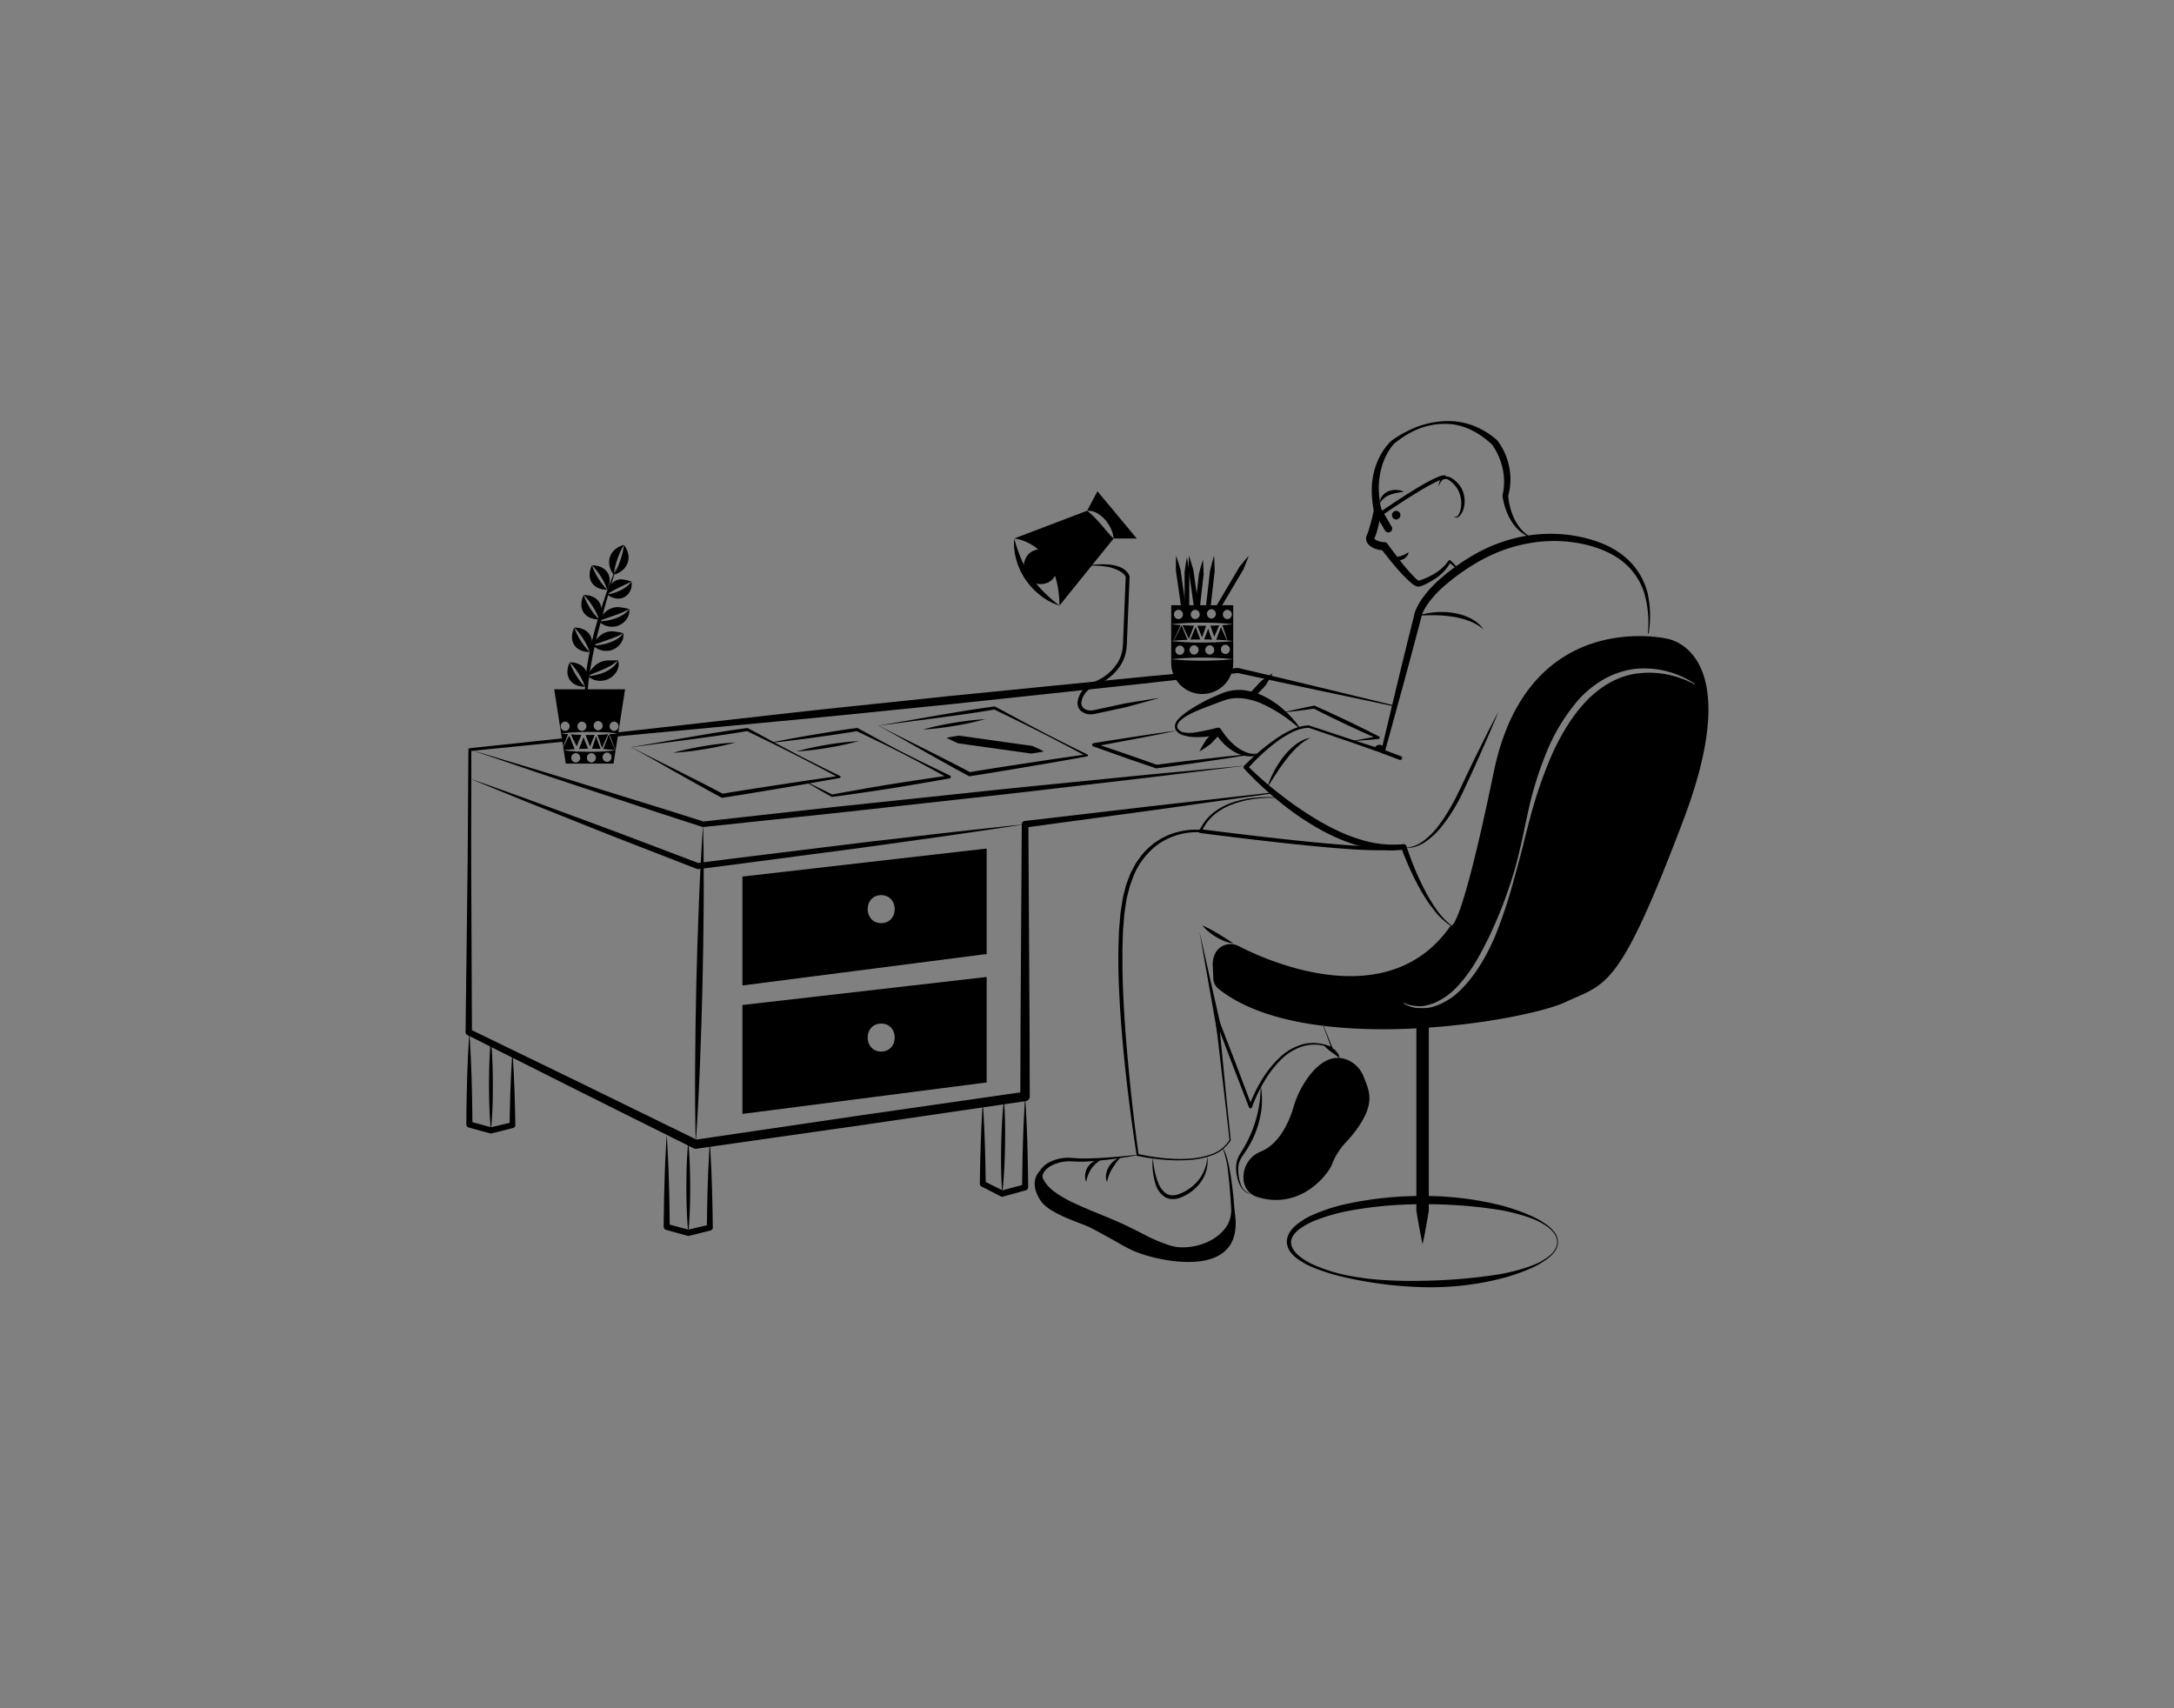 <svg xmlns="http://www.w3.org/2000/svg" data-name="Layer 1" viewBox="0 0 700 550"><rect x="0" y="0" width="700" height="550" fill="#808080" stroke="none"/><path d="M456.855 323.928c-.17 0-.34-.01-.51-.02.5-2.94 1.02-5.89 1.71-8.85.66 2.85 1.17 5.68 1.65 8.52A12.984 12.984 0 01456.855 323.928zM460.075 325.749c-.02 1.7-.02 3.4-.02 5.1 0 1.86.01 3.73 0 5.59v53.43c-.61 3.57-1.2 7.13-2 10.69-.8-3.56-1.39-7.12-2-10.69v-58.77c0-1.78 0-3.57-.02-5.35.07-.4.13-.79.2-1.19a13.314 13.314 0 003.62-.07C459.935 324.908 460.005 325.329 460.075 325.749zM392.205 235.388s.21.37.62.95l-.02.02-2.94 3.15c-1.2.85-2.4 1.7-3.69 2.46.68-1.33 1.45-2.58 2.21-3.84l2.23-2.37C391.585 235.559 392.205 235.388 392.205 235.388zM409.775 216.789c-.69 1.32-1.46 2.58-2.22 3.83l-2.95 3.15-.54.57a16.518 16.518 0 00-2.2-.57l1.28-1.37 2.95-3.15C407.295 218.408 408.495 217.569 409.775 216.789z"/><path fill="#020202" d="M442.463 241.015a2.297 2.297 0 01.695-.881 1.686 1.686 0 01.769-.321 1.628 1.628 0 01.825.101 2.23 2.23 0 01.899.66h.003l.012.019-.012.018.002 0a2.231 2.231 0 01-.696.871 1.628 1.628 0 01-.77.312 1.682 1.682 0 01-.826-.11A2.297 2.297 0 01442.463 241.015zM401.728 246.426l-21.881 2.704q-10.941 1.343-21.891 2.614c-14.601 1.678-29.191 3.454-43.802 5.035L270.333 261.64l-43.846 4.63-.005.001a.891.891 0 01-.359-.038c-6.251-2.026-12.509-4.031-18.743-6.111l-18.719-6.188q-9.365-3.075-18.7-6.245L151.29 241.35l18.881 5.682q9.44 2.842 18.851 5.775l18.832 5.833c6.283 1.927 12.542 3.929 18.808 5.91l-.364-.037 43.822-4.852 43.847-4.622c14.611-1.58 29.244-2.964 43.866-4.447q10.966-1.117 21.943-2.127z"/><path fill="#020202" d="M151.287,250.668c6.196,2.157,12.353,4.416,18.528,6.627l18.463,6.795,9.228,3.408,9.198,3.485,18.396,6.97-.47-.056c8.767-1.184,17.552-2.231,26.329-3.331l26.34-3.25,26.363-3.072c8.795-.965,17.585-1.968,26.39-2.855-8.745,1.358-17.504,2.6-26.259,3.88l-26.287,3.663-26.31,3.484c-8.772,1.145-17.537,2.343-26.32,3.404l-.011.001a.965.965,0,0,1-.459-.058l-18.337-7.125-9.168-3.562-9.139-3.639L169.492,258.136C163.423,255.648,157.335,253.209,151.287,250.668Z"/><path fill="#020202" d="M224.009,368.413q-.282-12.892-.181-25.774c.039-8.589.195-17.176.374-25.761.216-8.585.457-17.17.815-25.751q.494-12.874,1.376-25.738.285,12.891.185,25.774c-.04,8.589-.196,17.176-.377,25.761-.219,8.585-.459,17.169-.818,25.751Q224.886,355.548,224.009,368.413Z"/><path d="M492.237,172.825a12.019,12.019,0,0,1-3.34-2.228,15.336,15.336,0,0,1-2.5-3.203,20.953,20.953,0,0,1-1.667-3.712,22.176,22.176,0,0,1-.942-4.002.607.607,0,0,1,.005-.187l.021-.112a20.13,20.13,0,0,0,.473-4.256,18.979,18.979,0,0,0-.448-4.239,21.66,21.66,0,0,0-3.393-7.729l.11.115a29.219,29.219,0,0,0-5.738-4.273,21.307,21.307,0,0,0-6.78-2.344,22.871,22.871,0,0,0-14.101,2.77,28.245,28.245,0,0,0-3.106,1.931c-.495.354-.98.719-1.448,1.101-.219.181-.495.406-.641.559-.186.2-.377.434-.56.661a19.946,19.946,0,0,0-3.183,6.342,25.466,25.466,0,0,0-1.056,7.009,32.565,32.565,0,0,0,.852,7.074,1.322,1.322,0,0,1,.009.504c-.227,1.25-.471,2.474-.747,3.709a34.47,34.47,0,0,1-1.003,3.723c-.188.572-.637,1.57-.537,1.362-.042-.072.023.116.376.362a5.39,5.39,0,0,0,2.655.783l.095-.004a1.286,1.286,0,0,1,1.083.527c1.402,1.94,2.883,3.853,4.354,5.748a54.067,54.067,0,0,0,4.655,5.345c.206.187.411.364.612.517.095.067.197.139.279.189l.111.062c.033.018.026.005.038.02.04.022-.087-.021-.122.014-.031.019.099-.021.141-.028a3.894,3.894,0,0,0,.387-.103c.263-.073.536-.17.806-.261a21.804,21.804,0,0,0,3.172-1.467,14.503,14.503,0,0,0,5.22-4.542l.032-.05a.382.382,0,0,1,.528-.115l.042.031a14.608,14.608,0,0,1,1.665,1.656,6.612,6.612,0,0,1,.691.957,3.119,3.119,0,0,1,.44,1.117.124.124,0,0,1-.241.056l-.002-.007a4.561,4.561,0,0,0-1.293-1.74,13.972,13.972,0,0,0-1.746-1.381l.602-.134a14.592,14.592,0,0,1-5.133,5.459,23.438,23.438,0,0,1-3.299,1.84c-.297.125-.586.258-.902.365-.152.058-.312.112-.484.159a1.956,1.956,0,0,1-.3.076,1.699,1.699,0,0,1-.572-.008,3.401,3.401,0,0,1-1.19-.533c-.294-.197-.561-.401-.816-.607a47.401,47.401,0,0,1-5.175-5.365c-1.604-1.857-3.102-3.772-4.598-5.722l1.178.522a6.886,6.886,0,0,1-2.326-.252,6.802,6.802,0,0,1-2.088-.933,3.868,3.868,0,0,1-1.007-.969,2.669,2.669,0,0,1-.516-1.676,2.461,2.461,0,0,1,.175-.856l.14-.353.076-.17c.103-.217.202-.494.296-.758a66.84,66.84,0,0,0,1.824-7.027l.009.503a34.882,34.882,0,0,1-.701-7.674,24.859,24.859,0,0,1,1.503-7.574c.218-.607.497-1.192.754-1.782.31-.567.57-1.157.921-1.7a18.975,18.975,0,0,1,2.274-3.122c.223-.24.439-.474.691-.711a9.663,9.663,0,0,1,.798-.614c.519-.369,1.047-.715,1.583-1.047,1.072-.667,2.19-1.246,3.317-1.799a28.56,28.56,0,0,1,14.626-2.99,22.936,22.936,0,0,1,7.39,1.894,25.709,25.709,0,0,1,6.445,4.161.853.853,0,0,1,.101.105l.009.011a18.784,18.784,0,0,1,2.445,4.123,20.5,20.5,0,0,1,1.408,4.52,18.607,18.607,0,0,1,.364,4.724,21.185,21.185,0,0,1-.735,4.665l.026-.299a20.683,20.683,0,0,0,.624,3.7,21.118,21.118,0,0,0,1.254,3.583,15.508,15.508,0,0,0,2.001,3.224,13.046,13.046,0,0,0,2.862,2.56l.008.005a.124.124,0,0,1-.123.215Z"/><path d="M447.019,171.424a1.239,1.239,0,0,1-1.07-.61l-3.426-5.809a1.241,1.241,0,1,1,2.138-1.262l3.426,5.809a1.241,1.241,0,0,1-1.068,1.872Z"/><path d="M444.344,166.27a.621.621,0,0,1-.355-1.13c1.801-1.256,17.697-12.245,21.078-12.109a.621.621,0,0,1,.592.648.63.63,0,0,1-.648.592c-.015-.001-.031-.001-.047-.001-2.342,0-13.642,7.27-20.264,11.888A.62.62,0,0,1,444.344,166.27Z"/><path d="M463.252 156.629a4.034 4.034 0 01.844-2.565 1.967 1.967 0 011.37-.68l.399-.006c.128.015.247.052.372.078a2.538 2.538 0 01.699.245 6.3 6.3 0 011.215.731c.343.303.705.579 1.034.91a8.585 8.585 0 011.606 2.29 8.895 8.895 0 01.629 5.443 6.728 6.728 0 01-1.04 2.551 2.748 2.748 0 01-1.061.937 1.082 1.082 0 01-1.302-.252.979.979 0 001.135-.049 2.46 2.46 0 00.706-.95 7.214 7.214 0 00.604-2.381 9.328 9.328 0 00-.795-4.773 7.86 7.86 0 00-1.332-2.009c-.265-.307-.583-.582-.873-.878a7.831 7.831 0 00-.961-.708 1.629 1.629 0 00-1.987-.06A4.536 4.536 0 00463.252 156.629zM448.175 179.557a18.912 18.912 0 002.816-.531 6.506 6.506 0 001.225-.479c.422-.191.814-.461 1.329-.721a2.706 2.706 0 01-.738 1.489 3.202 3.202 0 01-1.461.9 3.596 3.596 0 01-1.692.08A2.843 2.843 0 01448.175 179.557zM444.344 161.956a3.382 3.382 0 01.778-2.341 4.796 4.796 0 012.066-1.491 6.452 6.452 0 012.456-.393 11.388 11.388 0 011.208.156 8.971 8.971 0 011.154.382 10.081 10.081 0 01-1.17.228c-.38.07-.752.152-1.12.201a13.537 13.537 0 00-2.082.584A6.307 6.307 0 00444.344 161.956zM449.549 167.26a1.397 1.397 0 000-2.793 1.397 1.397 0 000 2.793zM477.699 202.651a16.267 16.267 0 00-4.764-2.757 25.264 25.264 0 00-5.291-1.353 41.092 41.092 0 00-5.491-.452l-2.787.013c-.931.042-1.865.089-2.816.081.905-.264 1.827-.474 2.752-.687.934-.142 1.874-.285 2.82-.375a25.13 25.13 0 015.714.194 18.688 18.688 0 015.492 1.698A11.203 11.203 0 01477.699 202.651zM408.049 253.568a27.579 27.579 0 012.103-5.079 30.96 30.96 0 012.964-4.658 21.462 21.462 0 013.887-3.972 11.456 11.456 0 014.993-2.357 17.512 17.512 0 00-4.364 3.094 32.634 32.634 0 00-3.533 3.993C411.895 247.409 410.011 250.478 408.049 253.568zM452.006 272.652a4.366 4.366 0 001.71.087 7.614 7.614 0 001.661-.377l.792-.313c.261-.111.504-.265.755-.395a10.82 10.82 0 001.431-.921 24.757 24.757 0 004.805-4.825c.665-.931 1.34-1.854 1.975-2.805.596-.98 1.236-1.93 1.795-2.932l1.664-3.015 1.516-3.099c2.004-4.165 3.963-8.375 6.035-12.517l3.101-6.219c1.074-2.052 2.11-4.124 3.217-6.158-.855 2.16-1.782 4.284-2.671 6.426l-2.787 6.365c-1.869 4.241-3.788 8.442-5.775 12.636a56.121 56.121 0 01-7.331 11.914 25.121 25.121 0 01-5.208 4.73 11.294 11.294 0 01-1.56.836c-.273.115-.534.251-.814.346l-.847.259A5.846 5.846 0 01452.006 272.652zM450.86 244.677a.611.611 0 01-.218-.04l-5.555-2.086a.621.621 0 01.437-1.162l5.555 2.086a.621.621 0 01-.218 1.202zM405.236 243.131a8.824 8.824 0 01-4.13.273 11.512 11.512 0 01-3.952-1.507 17.03 17.03 0 01-3.298-2.621 20.015 20.015 0 01-2.618-3.337l1.262.524a27.6 27.6 0 01-7.851.848 13.302 13.302 0 01-3.978-.675 3.899 3.899 0 01-1.754-1.209 2.928 2.928 0 01-.538-.972 2.59 2.59 0 01-0-1.139 4.068 4.068 0 011.051-1.812 11.125 11.125 0 011.465-1.361 29.659 29.659 0 013.22-2.255 55.593 55.593 0 016.892-3.624c1.197-.491 2.319-1.064 3.696-1.486a14.897 14.897 0 014.134-.645 15.057 15.057 0 014.099.55 20.06 20.06 0 013.827 1.381 28.52 28.52 0 016.575 4.442 31.557 31.557 0 015.194 5.824.125.125 0 01-.183.166l-.006-.005a46.964 46.964 0 00-12.578-8.164 18.036 18.036 0 00-3.444-1.075 13.929 13.929 0 00-3.498-.48 12.841 12.841 0 00-3.464.365c-1.096.265-2.306.786-3.501 1.208-2.374.906-4.765 1.766-7.083 2.781a27.17 27.17 0 00-3.324 1.77 9.974 9.974 0 00-1.433 1.155 3.269 3.269 0 00-.904 1.435 1.453 1.453 0 00.417 1.439 2.628 2.628 0 001.432.83 10.485 10.485 0 003.634.096 72.107 72.107 0 007.316-1.533 1.174 1.174 0 011.262.524 21.393 21.393 0 002.225 3.005 18.452 18.452 0 002.734 2.595 12.27 12.27 0 003.269 1.817 10.681 10.681 0 003.794.63.126.126 0 01.128.123A.129.129 0 01405.236 243.131zM426.224 330.416l2.787 6.81a.175.175 0 01-.221.231l-.011-.004a16.932 16.932 0 00-4.357-1.062 14.091 14.091 0 00-4.431.331 17.082 17.082 0 00-7.594 4.511 34.313 34.313 0 00-5.439 7.143 48.674 48.674 0 00-3.848 8.141l-.002.006a.504.504 0 01-.944.011l-5.411-13.981-5.321-14.016.988-.239 1.904 19.382c.615 6.462 1.285 12.919 1.959 19.375a.203.203 0 01-.026.123 11.829 11.829 0 01-6.263 4.883 27.347 27.347 0 01-7.865 1.47 56.492 56.492 0 01-7.995-.186 67.937 67.937 0 01-7.916-1.186.314.314 0 01-.245-.259l-.001-.009q-2.28-14.704-3.829-29.502c-1.004-9.868-1.769-19.767-2.026-29.7-.021-2.485-.044-4.97-.008-7.456l.125-3.73.069-1.865.153-1.864.315-3.728.564-3.713a30.849 30.849 0 01.814-3.675c.159-.608.298-1.222.473-1.825l.663-1.773.672-1.768c.278-.567.584-1.122.876-1.683.302-.555.574-1.128.902-1.668l1.092-1.557a22.601 22.601 0 012.452-2.901 16.54 16.54 0 011.424-1.261 11.29 11.29 0 011.507-1.158l1.597-1.034 1.702-.846a15.718 15.718 0 011.76-.708 13.535 13.535 0 011.809-.563 22.051 22.051 0 017.52-.718l-.407.231a16.868 16.868 0 011.954-3.213 17.388 17.388 0 012.659-2.644 21.3 21.3 0 016.601-3.394 33.563 33.563 0 017.256-1.386 40.792 40.792 0 017.365.023.062.062 0 01.056.068.064.064 0 01-.069.056 40.596 40.596 0 00-7.318.19 33.138 33.138 0 00-7.115 1.574 20.854 20.854 0 00-6.356 3.394 16.69 16.69 0 00-2.503 2.567 16.104 16.104 0 00-1.81 3.083.399.399 0 01-.385.233l-.022-.001a21.694 21.694 0 00-13.708 3.921 23.898 23.898 0 00-8.346 11.6l-.636 1.709c-.168.585-.301 1.182-.453 1.772a29.724 29.724 0 00-.783 3.576l-.543 3.636-.3 3.679-.146 1.84-.063 1.848-.114 3.698c-.033 2.467.01 4.938.019 7.407.182 9.884.893 19.763 1.805 29.619q1.341 14.788 3.381 29.51l-.246-.267a67.418 67.418 0 007.817 1.298 50.246 50.246 0 007.92.268 26.952 26.952 0 007.752-1.4 11.1 11.1 0 006.046-4.716l-.026.123c-.715-6.452-1.434-12.903-2.207-19.349l-2.27-19.342a.512.512 0 01.986-.245l.002.006 5.406 13.983L403.104 356.174l-.946.018a49.577 49.577 0 013.995-8.297 34.207 34.207 0 015.702-7.229 17.776 17.776 0 017.993-4.544 13.947 13.947 0 014.626-.222 17.352 17.352 0 014.44 1.228l-.231.227-2.574-6.893a.062.062 0 01.115-.045z"/><polygon points="391.911 328.354 393.016 338.581 386.177 299.795 393.648 332.884 391.911 328.354"/><path d="M442.571,273.731c-13.799,0-54.178-5.274-56.102-5.527a.62.62,0,1,1,.161-1.23c.528.068,52.953,6.913,59.48,5.277a.62.62,0,1,1,.303,1.203A18.15,18.15,0,0,1,442.571,273.731Z"/><path d="M536.675 205.629s-44.68-10.42-55.7 42.9c-11.02 53.31-13.83 49.44-13.83 49.44-20.11 29.15-59.33 11.27-68.23 6.68a5.667 5.667 0 00-6.4.69c-2.39 2.19-2.02 5.73-2.02 5.73l.17 4.01a4.496 4.496 0 001.72 3.33c14.5 11.52 40.31 13.91 63.67 12.69 1.34-.07 2.68-.15 4-.25 20.19-1.41 37.9-5.37 43.86-8.15 13.4-6.26 17.27-3.58 38.12-58.69C562.895 208.908 536.675 205.629 536.675 205.629zm8.89 14.69l-.01-.01a30.462 30.462 0 00-19.2-3.36c-6.48 1.09-12.15 4.88-16.49 9.75a51.93 51.93 0 00-5.82 7.96 74.652 74.652 0 00-4.58 8.84 143.949 143.949 0 00-6.55 18.93c-.85 3.24-1.74 6.49-2.5 9.77-.4 1.64-.87 3.26-1.29 4.89-.42 1.63-.87 3.25-1.33 4.87a161.497 161.497 0 01-6.31 19.25c-.63 1.57-1.39 3.09-2.12 4.62-.82 1.5-1.57 3.02-2.5 4.45a43.504 43.504 0 01-6.25 8.14 22.052 22.052 0 01-8.65 5.57 13.494 13.494 0 01-2.11.5 13.314 13.314 0 01-3.62.07 10.818 10.818 0 01-4.28-1.48.098.098 0 01-.03-.14.096.096 0 01.12-.04l.01.01a10.987 10.987 0 004.29 1c.17.01.34.02.51.02a12.984 12.984 0 002.85-.35 16.33 16.33 0 001.92-.58 21.834 21.834 0 007.88-5.66 46.91 46.91 0 005.84-7.97c.88-1.41 1.63-2.9 2.43-4.35.71-1.51 1.53-2.96 2.19-4.49a137.382 137.382 0 007.2-18.75c1-3.21 1.77-6.48 2.56-9.74.76-3.28 1.39-6.57 2.13-9.87a113.31 113.31 0 015.88-19.41 60.684 60.684 0 0110.55-17.49 33.108 33.108 0 018.04-6.52 27.361 27.361 0 019.8-3.35 29.259 29.259 0 0119.54 4.74.1.1 0 01.03.14A.109.109 0 01545.565 220.319zM501.653 399.896a5.194 5.194 0 01-.934 2.867 10.211 10.211 0 01-2.07 2.194 25.084 25.084 0 01-5.135 3.118 60.572 60.572 0 01-11.376 3.876 93.015 93.015 0 01-23.862 2.48 128.776 128.776 0 01-23.786-2.849 67.058 67.058 0 01-11.491-3.418 24.999 24.999 0 01-5.324-2.922 10.134 10.134 0 01-2.228-2.219 5.689 5.689 0 01-1.104-3.126 5.793 5.793 0 01.974-3.213 10.449 10.449 0 012.163-2.377 22.622 22.622 0 015.295-3.194 57.189 57.189 0 0111.561-3.65 113.747 113.747 0 0123.94-2.39 101.463 101.463 0 0123.87 2.734 61.531 61.531 0 0111.377 3.894 25.025 25.025 0 015.136 3.126 10.178 10.178 0 012.067 2.2A5.196 5.196 0 01501.653 399.896zm-.248 0c-.035-1.98-1.441-3.625-2.976-4.784a21.183 21.183 0 00-5.181-2.781 57.261 57.261 0 00-11.431-2.926 151.557 151.557 0 00-23.541-1.687 129.824 129.824 0 00-23.471 2.03 62.003 62.003 0 00-11.246 3.17 23.651 23.651 0 00-5.022 2.712c-1.49 1.092-2.772 2.569-2.834 4.265-.052 1.702 1.178 3.317 2.639 4.51a21.06 21.06 0 004.993 2.984 53.021 53.021 0 0011.317 3.403 87.556 87.556 0 0011.778 1.394c3.947.242 7.902.265 11.847.177a176.1 176.1 0 0023.549-1.94 58.162 58.162 0 0011.431-2.945 21.137 21.137 0 005.182-2.788C499.971 403.529 501.375 401.876 501.405 399.896zM393.826 369.715a14.57 14.57 0 011.434 3.799c.345 1.311.61 2.637.836 3.969.443 2.665.804 5.343 1.054 8.03.118 1.357.25 2.658.314 4.062a11 11 0 01-.71 4.155 9.035 9.035 0 01-.989 1.894 15.48 15.48 0 01-1.337 1.622 13.886 13.886 0 01-3.289 2.566 19.318 19.318 0 01-7.864 2.319 18.54 18.54 0 01-4.093-.096 12.251 12.251 0 01-2.014-.418c-.654-.202-1.283-.43-1.919-.661-5.096-1.851-9.73-4.669-14.742-6.592-4.979-1.984-10.116-3.656-15.051-5.904a37.427 37.427 0 01-7.135-4.034 16.737 16.737 0 01-3.013-2.909 4.346 4.346 0 01-.941-2.143 3.734 3.734 0 01.028-1.217 4.664 4.664 0 01.409-1.116 7.445 7.445 0 013.246-2.92 12.758 12.758 0 014.036-1.23 15.543 15.543 0 012.097-.136c.696.029 1.416.082 2.052.133 1.311.111 2.649.11 3.983.092 5.349-.107 10.715-.625 16.064-1.196a.062.062 0 01.069.054.063.063 0 01-.05.069 128.986 128.986 0 01-16.052 2.043c-1.355.057-2.712.096-4.086.019-.705-.038-1.33-.063-1.978-.074a14.388 14.388 0 00-1.923.179 12.39 12.39 0 00-3.628 1.177 6.211 6.211 0 00-2.655 2.399 2.69 2.69 0 00.37 3.052 16.878 16.878 0 002.763 2.701 36.269 36.269 0 006.833 3.997c4.837 2.285 9.898 4.118 14.828 6.339 2.47 1.091 4.869 2.335 7.268 3.553a51.984 51.984 0 007.351 3.259 15.551 15.551 0 003.848.978 17.961 17.961 0 003.963-.084 18.762 18.762 0 007.41-2.522 13.943 13.943 0 003.009-2.434 10.16 10.16 0 002.117-3.16 9.948 9.948 0 00.702-3.743c-.037-1.286-.149-2.667-.242-3.992-.208-2.676-.405-5.354-.75-8.014a29.09 29.09 0 00-1.733-7.801l-.003-.006a.062.062 0 01.11-.057z"/><path d="M371.179 372.725a35.505 35.505 0 00.628 4.268 21.229 21.229 0 001.218 4.054 7.088 7.088 0 002.375 3.155 3.851 3.851 0 001.741.631 5.404 5.404 0 001.917-.2 12.465 12.465 0 003.683-1.796 13.539 13.539 0 003.078-2.773 13.16 13.16 0 002.93-7.798 11.78 11.78 0 01-2.158 8.384 14.327 14.327 0 01-7.215 5.183 6.614 6.614 0 01-2.367.205 4.853 4.853 0 01-2.27-.867 7.722 7.722 0 01-2.611-3.767A21.591 21.591 0 01371.179 372.725zM349.761 380.557a4.643 4.643 0 01-.332-2.497 5.442 5.442 0 01.912-2.43 5.499 5.499 0 011.923-1.738 5.791 5.791 0 011.172-.493 6.884 6.884 0 011.242-.196c-.322.288-.66.496-.97.742-.297.264-.623.466-.887.74-.135.133-.274.257-.415.377l-.37.41a6.009 6.009 0 00-.668.855A10.772 10.772 0 00349.761 380.557zM356.464 380.557a4.261 4.261 0 01-.309-2.461 6.651 6.651 0 01.835-2.375 7.66 7.66 0 011.613-1.897 9.316 9.316 0 011.001-.718 8.519 8.519 0 011.121-.515 11.53 11.53 0 01-.719.973l-.699.926a21.638 21.638 0 00-1.247 1.859A12.576 12.576 0 00356.464 380.557z"/><path d="M368.143 403.915a36.197 36.197 0 01-6.69-2.954c-3.624-2.073-9.954-5.635-11.741-6.33-5.635-2.21-12.323-4.493-14.733-8.192-4.107-6.304-.002-9.561-.002-9.561C336.277 383.815 344.4 387.706 356.017 392.174c11.617 4.468 13.057 6.578 21 9.159 4.22 1.377 13.789.558 18.294-6.032a8.654 8.654 0 00.819-1.489l.825-6.477C403.053 411.515 377.079 406.807 368.143 403.915zM404.691 385.346a6.226 6.226 0 01-4.293-5.873 8.795 8.795 0 015.662-8.746c6.29-2.649 9.269-10.341 10.39-14.149a31.508 31.508 0 014.299-9.079c3.132-4.514 8.046-9.029 14.042-5.804a9.871 9.871 0 014.439 5.344c1.501 4.028 3.909 8.005-2.607 16.866a43.653 43.653 0 01-3.419 4.047 21.709 21.709 0 00-4.357 7.019C427.942 377.503 419.081 389.923 404.691 385.346z"/><path d="M405.879 349.304a25.161 25.161 0 01-.013 9.728 30.707 30.707 0 01-3.305 9.227 43.379 43.379 0 01-2.61 4.107 8.668 8.668 0 00-.988 2.067 7.148 7.148 0 00-.252 2.282 13.179 13.179 0 00.835 4.64 4.576 4.576 0 003.35 3.062 3.911 3.911 0 01-2.228-.929 6.12 6.12 0 01-1.466-1.978 12.928 12.928 0 01-1.172-4.769 8.759 8.759 0 01.143-2.521 9.036 9.036 0 01.919-2.364c.851-1.449 1.693-2.722 2.409-4.162a38.263 38.263 0 003.327-8.884A35.769 35.769 0 00405.879 349.304zM426.191 336.436a4.988 4.988 0 011.71.424 7.139 7.139 0 011.501.86 5.993 5.993 0 011.241 1.245 3.187 3.187 0 01.674 1.666c-.489-.372-.926-.667-1.36-.983l-1.301-.937A13.8 13.8 0 01426.191 336.436zM410.165 255.249a.145.145 0 01-.13.16l-39.91 5.6-39 5.3.26 42.9.12 21.91.06 21.91a1.51 1.51 0 01-1.29 1.5h-.01l-53.01 7.76-53.04 7.57h-.01a1.406 1.406 0 01-.84-.14l-36.47-18.19-36.42-18.29h-.01a1.017 1.017 0 01-.56-.92l.56-45.48c.21-15.17.23-30.33.36-45.49a.466.466 0 01.42-.46l29.67-3.14 1.23-.13.27-.03c-.16.38-.32.76-.47 1.15l-.87.09-29.32 2.94c.01 15.03-.09 30.05 0 45.07l.2 44.85 36.09 17.52 36.19 17.7 52.57-7.75 51.73-7.44.06-20.6.13-21.91.27-43.82v-.01a1.049 1.049 0 01.92-1.04l40.03-4.69 40.06-4.53A.146.146 0 01410.165 255.249z"/><path d="M183.525 237.469c.14.36.29.72.43 1.07-.54.05-1.08.11-1.62.16.21-.39.42-.78.62-1.17zM184.285 237.388c.89-.09 1.78-.18 2.67-.28-.16.39-.32.79-.48 1.18-.56.05-1.12.11-1.68.17C184.625 238.099 184.455 237.749 184.285 237.388zM187.875 237.489l.26.63c-.18.02-.36.04-.53.06Q187.74 237.834 187.875 237.489zM191.305 236.638h.1l-.45 1.21c-.62.06-1.24.12-1.85.18l-.41-1.11C189.565 236.829 190.435 236.729 191.305 236.638zM191.945 237.138l.21.59c-.14.02-.29.03-.43.04zM195.725 236.469l-.41.96-2.52.24-.35-1.05C193.535 236.589 194.635 236.539 195.725 236.469zM196.025 236.569l.31.76q-.315.03-.63.06zM449.205 227.339a.146.146 0 01-.17.11l-25.34-5.35q-12.6-2.67-25.17-5.41l-30.77 3.45L336.865 223.449l-30.9 3.3-30.91 3.13c-10.31 1.05-20.62 2.01-30.93 2.98L213.185 235.749q-7.14.66-14.27 1.34c-.77.07-1.54.14-2.31.22l-.32-.88c.92-.07 1.84-.15 2.77-.27-.55-.07-1.11-.13-1.66-.19.58-.06 1.15-.13 1.72-.19q6.96-.78 13.91-1.57l30.88-3.47c10.29-1.17 20.58-2.33 30.88-3.39l30.91-3.25L336.615 221.029l30.92-3.06 30.93-2.91h.02a.933.933 0 01.24.02q12.615 2.94 25.2 5.99l25.17 6.09A.145.145 0 01449.205 227.339zM239.055 323.579v35.06l78.64-10.13v-33.96zm44.68 14.98c-5.8 0-5.79-9 0-9C289.535 329.559 289.525 338.559 283.735 338.559zM239.055 282.229v35.06l78.64-10.13v-33.96zm44.68 14.98c-5.8 0-5.79-9 0-9C289.535 288.209 289.525 297.209 283.735 297.209z"/><path d="M413.085 229.398l.012-.001c1.65-.422 3.314-.769 4.97-1.154 1.661-.359 3.323-.711 4.99-1.04a.438.438 0 01.262.029l.023.01c3.493 1.539 6.953 3.148 10.399 4.789 3.44 1.65 6.867 3.331 10.26 5.081l.027.014a.428.428 0 01.184.576.432.432 0 01-.342.23c-1.424.129-2.846.276-4.274.375-1.427.104-2.852.229-4.284.3 1.402-.298 2.812-.541 4.218-.805 1.406-.268 2.818-.49 4.228-.729l-.13.82c-3.499-1.526-6.966-3.122-10.417-4.749-3.447-1.636-6.88-3.304-10.279-5.041l.285.039c-1.68.247-3.365.469-5.051.686-1.69.189-3.374.418-5.07.571h-0zM405.849 242.455l-.012 0L397.5 243.791c-2.778.453-5.565.832-8.347 1.25-2.784.401-5.564.838-8.353 1.208l-8.362 1.136a.594.594 0 01-.265-.027c-3.361-1.157-6.735-2.274-10.08-3.477L352.04 240.326a.546.546 0 01-.336-.694.551.551 0 01.424-.359c4.501-.768 9.022-1.422 13.534-2.128 4.513-.702 9.037-1.337 13.565-1.951-4.475.926-8.953 1.829-13.443 2.666-4.49.833-8.972 1.718-13.473 2.489l.087-1.053 10.091 3.445c3.37 1.131 6.71 2.347 10.064 3.523l-.265-.027 8.374-1.045c2.79-.356 5.589-.646 8.384-.972 2.797-.308 5.588-.656 8.389-.93 2.8-.285 5.597-.589 8.401-.836h0zM373.368 224.709c-3.01.874-6.035 1.672-9.054 2.502-.756.2-1.507.427-2.27.598l-2.295.48-4.583.991-2.292.496a6.282 6.282 0 01-2.555.153 4.536 4.536 0 01-2.415-1.174 3.31 3.31 0 01-.948-2.614 7.436 7.436 0 012.216-4.522 9.155 9.155 0 012.002-1.509 11.005 11.005 0 011.114-.54q.524-.223 1.033-.477a15.457 15.457 0 006.649-5.894 11.755 11.755 0 001.46-4.186c.196-1.449.198-3.058.276-4.61l.765-18.74.014.158a2.247 2.247 0 00-.313-.577 3.752 3.752 0 00-.52-.577 8.674 8.674 0 00-1.358-.916 12.234 12.234 0 00-3.267-1.167 25.115 25.115 0 00-3.561-.431c-1.204-.067-2.415-.06-3.631-.039 1.202-.165 2.408-.346 3.631-.401a25.726 25.726 0 013.688.055 13.237 13.237 0 013.677.898 5.604 5.604 0 011.664 1.082 4.104 4.104 0 011.202 1.808.359.359 0 01.016.119l-.002.039-.765 18.741c-.082 1.569-.071 3.095-.29 4.747a13.001 13.001 0 01-1.612 4.618 16.686 16.686 0 01-7.173 6.385q-.54.27-1.095.506a9.729 9.729 0 00-.995.482 7.918 7.918 0 00-1.731 1.303 6.249 6.249 0 00-1.856 3.718 2.049 2.049 0 00.582 1.659 3.325 3.325 0 001.745.833 5.04 5.04 0 002.091-.142l2.292-.496 4.583-.991 2.288-.511c.765-.16 1.542-.263 2.314-.394C367.181 225.679 370.266 225.156 373.368 224.709z"/><path d="M354.385,168.719c1.33,1.51,2.56,3.11,4.19,4.66L341.145,194.969c-.3-20.55-14.59-21.59-14.59-21.59l23.49-8.94a27.306,27.306,0,0,1,2.33,2.08C353.075,167.229,353.725,167.969,354.385,168.719Z"/><path d="M366.025 173.379h-7.45a9.349 9.349 0 00-.89-3.19 11.879 11.879 0 00-1.79-2.78 9.961 9.961 0 00-2.58-2.15 5.992 5.992 0 00-3.27-.82l3.32-6.26zM341.148 194.971a18.486 18.486 0 01-6.119-3.243 22.365 22.365 0 01-4.804-5.104 12.974 12.974 0 01-.93-1.499c-.277-.52-.598-1.015-.835-1.554a21.271 21.271 0 01-1.207-3.305 19.414 19.414 0 01-.7-6.891 53.967 53.967 0 002.173 6.375 30.491 30.491 0 003.149 5.744 34.182 34.182 0 004.184 5.068A46.303 46.303 0 00341.148 194.971z"/><path d="M335.041 188.045c7.188 0 7.199-11.17 0-11.17-7.188 0-7.199 11.17 0 11.17zM282.877 233.629l18.376-3.183c6.259-1.065 12.598-2.159 18.921-2.977l.02-.003a.447.447 0 01.272.05l7.352 3.964c2.444 1.335 4.913 2.621 7.379 3.912 2.458 1.308 4.954 2.541 7.434 3.804 2.479 1.267 4.989 2.473 7.482 3.713a.336.336 0 01-.088.631l-.013.002c-6.273 1.134-12.55 2.241-18.837 3.282-6.285 1.059-12.569 2.123-18.869 3.086l-.006.001a.642.642 0 01-.402-.069c-4.965-2.665-9.883-5.449-14.75-8.18C292.317 238.906 287.561 236.211 282.877 233.629zm.123.021c5.072 2.629 10.071 5.144 14.994 7.598 4.888 2.479 9.726 4.905 14.516 7.451l-.408-.068c6.285-1.057 12.586-2.015 18.887-2.976 6.297-.98 12.605-1.893 18.918-2.78l-.101.633c-2.459-1.305-4.902-2.642-7.375-3.92-2.472-1.281-4.927-2.592-7.422-3.829-2.486-1.253-4.969-2.511-7.477-3.721l-7.504-3.669.292.048c-6.113 1.08-12.21 1.885-18.387 2.719l-9.364 1.224z"/><path d="M304.832 237.55a40.795 40.795 0 014.083-.693c1.3.207 2.605.372 3.908.56l7.819 1.096 7.819 1.096 3.91.548c1.251.556 2.503 1.102 3.737 1.777-1.372.31-2.726.49-4.082.681l-3.91-.548-7.819-1.096-7.819-1.096c-1.304-.177-2.605-.377-3.911-.536A40.814 40.814 0 01304.832 237.55zM203.245 240.569l18.376-3.183c6.259-1.065 12.598-2.159 18.921-2.977l.02-.003a.447.447 0 01.272.05l7.352 3.964c2.444 1.335 4.913 2.621 7.379 3.912 2.458 1.308 4.954 2.541 7.435 3.804 2.479 1.267 4.989 2.473 7.482 3.713a.336.336 0 01-.088.631l-.013.002c-6.273 1.134-12.55 2.241-18.837 3.282-6.285 1.059-12.569 2.123-18.869 3.086l-.006.001a.642.642 0 01-.402-.069c-4.965-2.665-9.883-5.449-14.75-8.18C212.685 245.846 207.929 243.151 203.245 240.569zm.123.021c5.072 2.629 10.071 5.144 14.994 7.598 4.888 2.479 9.726 4.905 14.516 7.451l-.408-.068c6.285-1.057 12.586-2.015 18.886-2.976 6.298-.979 12.606-1.893 18.918-2.78l-.101.633c-2.459-1.305-4.902-2.642-7.375-3.92-2.472-1.281-4.927-2.592-7.422-3.829-2.486-1.253-4.969-2.511-7.477-3.721l-7.504-3.669.291.048c-6.113 1.08-12.21 1.885-18.387 2.719l-9.364 1.224z"/><path d="M248.698 238.98q3.379-.691 6.771-1.302c2.263-.394 4.52-.826 6.788-1.188 4.534-.733 9.061-1.515 13.617-2.11l.024-.003a.467.467 0 01.286.053l7.329 4.011c2.442 1.339 4.911 2.624 7.383 3.904 2.485 1.256 4.969 2.511 7.479 3.717l7.513 3.65a.488.488 0 01-.127.919l-.02.003-9.42 1.63c-3.141.538-6.283 1.07-9.43 1.568-3.149.49-6.297.982-9.453 1.424-3.156.448-6.307.921-9.469 1.325l-.022.003a.352.352 0 01-.218-.043q-4.029-2.28-8.016-4.638a.062.062 0 01.058-.11q4.183 1.991 8.317 4.075l-.24-.04c3.13-.605 6.271-1.142 9.408-1.703 3.136-.567 6.281-1.085 9.425-1.605 3.145-.511 6.296-.989 9.448-1.46l9.458-1.398-.147.923-7.343-3.982c-2.442-1.339-4.91-2.627-7.377-3.916-2.48-1.264-4.963-2.523-7.473-3.729l-7.528-3.623.31.051c-4.525.791-9.08 1.395-13.626 2.048-2.272.332-4.556.592-6.833.891q-3.419.431-6.851.776a.062.062 0 01-.019-.123zM402.085 178.929c-.52 1.47-1.11 2.91-1.7 4.35l-2.35 3.96-4.51 7.62h-1.74l.27-.45 4.69-7.93 2.35-3.97C400.075 181.309 401.045 180.099 402.085 178.929zM391.105 183.908l-.56 4.9-.69 6.05H388.345l.71-6.22.55-4.9c.41-1.61.81-3.22 1.31-4.81C391.035 180.599 391.075 182.249 391.105 183.908zM384.915 194.859h.95l-.53-3.71-.43-2.98-.66-4.68c-.45-1.52-.89-3.05-1.42-4.56-.07 1.31-.09 2.61-.08 3.91v.87l.19 1.29.49 3.38.93 6.48zM381.745 194.859h-1.51l-.94-6.48-.67-4.67c-.01-1.59-.01-3.18.08-4.78.53 1.51.97 3.04 1.42 4.56l.66 4.68.64 4.46z"/><path d="M382.935 184.119v.88l-.01 3.72v6.14h-1.5v-10.74c.22-1.53.44-3.06.75-4.6.22 1.11.41 2.22.57 3.32C382.815 183.269 382.875 183.689 382.935 184.119zM387.555 184.888l-.52 4.57-.61 5.4h-1.51l.42-3.71.21-1.86.51-4.57c.39-1.5.78-3 1.26-4.48C387.455 181.789 387.505 183.339 387.555 184.888zM377.115 200.979v5.4c.26-.03.52-.05.78-.08l2.25-5.05C379.135 201.179 378.125 201.099 377.115 200.979zm3.31.36l-2.41 4.95c1.45-.15 2.91-.25 4.36-.31zm.32-.05l2.06 4.44 1.64-4.29C383.215 201.419 381.975 201.359 380.745 201.289zm4.22.58l-1.69 4.08c1.07-.04 2.13-.06 3.2-.07zm2.13-.39c-.52-.01-1.05-.02-1.57-.02l1.53 3.77 1.3-3.77C387.935 201.469 387.515 201.469 387.095 201.479zm1.93.95l-1.31 3.45c.84.01 1.68.02 2.52.05C389.815 204.759 389.415 203.599 389.025 202.429zm.7-.99c.43 1.19.84 2.38 1.24 3.57.54-1.23 1.07-2.45 1.62-3.67C391.635 201.388 390.685 201.419 389.725 201.439zm3.42.46c-.5 1.36-1.02 2.71-1.54 4.07 1.15.04 2.3.11 3.44.21C394.385 204.759 393.765 203.339 393.145 201.899zm-16.03-7.04v6.12a85.439 85.439 0 019.98-.5c.61 0 1.22.01 1.83.02a.495.495 0 01.27 0c1.28.02 2.55.07 3.82.14a.364.364 0 01.1-.02.402.402 0 01.15.03c1.27.08 2.54.18 3.81.33v-6.12zm2.33 4.47a1.501 1.501 0 010-3A1.501 1.501 0 01379.445 199.329zm5.4 0a1.501 1.501 0 010-3A1.501 1.501 0 01384.845 199.329zm5.22-.18a1.501 1.501 0 010-3A1.501 1.501 0 01390.065 199.149zm5.13.18a1.501 1.501 0 010-3A1.501 1.501 0 01395.195 199.329zm-1.61 1.95c.56 1.63 1.1 3.26 1.6 4.91.63.06 1.26.11 1.89.19v-5.4C395.915 201.109 394.755 201.209 393.585 201.279zm-13.16.06l-2.41 4.95c1.45-.15 2.91-.25 4.36-.31zm.32-.05l2.06 4.44 1.64-4.29C383.215 201.419 381.975 201.359 380.745 201.289zm4.22.58l-1.69 4.08c1.07-.04 2.13-.06 3.2-.07zm2.13-.39c-.52-.01-1.05-.02-1.57-.02l1.53 3.77 1.3-3.77C387.935 201.469 387.515 201.469 387.095 201.479zm1.93.95l-1.31 3.45c.84.01 1.68.02 2.52.05C389.815 204.759 389.415 203.599 389.025 202.429zm.7-.99c.43 1.19.84 2.38 1.24 3.57.54-1.23 1.07-2.45 1.62-3.67C391.635 201.388 390.685 201.419 389.725 201.439zm3.42.46c-.5 1.36-1.02 2.71-1.54 4.07 1.15.04 2.3.11 3.44.21C394.385 204.759 393.765 203.339 393.145 201.899zm-12.72-.56l-2.41 4.95c1.45-.15 2.91-.25 4.36-.31zm.32-.05l2.06 4.44 1.64-4.29C383.215 201.419 381.975 201.359 380.745 201.289zm4.22.58l-1.69 4.08c1.07-.04 2.13-.06 3.2-.07zm2.13-.39c-.52-.01-1.05-.02-1.57-.02l1.53 3.77 1.3-3.77C387.935 201.469 387.515 201.469 387.095 201.479zm1.93.95l-1.31 3.45c.84.01 1.68.02 2.52.05C389.815 204.759 389.415 203.599 389.025 202.429zm.7-.99c.43 1.19.84 2.38 1.24 3.57.54-1.23 1.07-2.45 1.62-3.67C391.635 201.388 390.685 201.419 389.725 201.439zm3.42.46c-.5 1.36-1.02 2.71-1.54 4.07 1.15.04 2.3.11 3.44.21C394.385 204.759 393.765 203.339 393.145 201.899zm-16.03 10.33v1.24a9.98 9.98 0 0019.96 0v-1.24a99.85 99.85 0 01-19.96 0zm14.06-5.43a.482.482 0 01-.44.05.613.613 0 01-.06-.04c-1.19.04-2.39.06-3.58.07a90.05 90.05 0 01-9.98-.5v5.85a99.85 99.85 0 0119.96 0V206.379C395.105 206.609 393.145 206.729 391.175 206.799zm-11.28 4.05a1.501 1.501 0 010-3A1.501 1.501 0 01379.895 210.849zm4.59-.09a1.501 1.501 0 010-3A1.501 1.501 0 01384.485 210.759zm5.04 0a1.501 1.501 0 010-3A1.501 1.501 0 01389.525 210.759zm5.04-.18a1.501 1.501 0 010-3A1.501 1.501 0 01394.565 210.579zm.48-4.4c-.66-1.42-1.28-2.84-1.9-4.28-.5 1.36-1.02 2.71-1.54 4.07C392.755 206.009 393.905 206.079 395.045 206.179zm-2.46-4.84c-.95.05-1.9.08-2.86.1.43 1.19.84 2.38 1.24 3.57C391.505 203.779 392.035 202.559 392.585 201.339zm-2.35 4.59c-.42-1.17-.82-2.33-1.21-3.5l-1.31 3.45C388.555 205.888 389.395 205.899 390.235 205.929zm-1.88-4.47c-.42.01-.84.01-1.26.02-.52-.01-1.05-.02-1.57-.02l1.53 3.77zm-1.88 4.42l-1.51-4.01-1.69 4.08C384.345 205.908 385.405 205.888 386.475 205.879zm-2.03-4.44c-1.23-.02-2.47-.08-3.7-.15l2.06 4.44zm-4.02-.1l-2.41 4.95c1.45-.15 2.91-.25 4.36-.31zm12.72.56c-.5 1.36-1.02 2.71-1.54 4.07 1.15.04 2.3.11 3.44.21C394.385 204.759 393.765 203.339 393.145 201.899zm-3.42-.46c.43 1.19.84 2.38 1.24 3.57.54-1.23 1.07-2.45 1.62-3.67C391.635 201.388 390.685 201.419 389.725 201.439zm-.7.99l-1.31 3.45c.84.01 1.68.02 2.52.05C389.815 204.759 389.415 203.599 389.025 202.429zm-1.93-.95c-.52-.01-1.05-.02-1.57-.02l1.53 3.77 1.3-3.77C387.935 201.469 387.515 201.469 387.095 201.479zm-2.13.39l-1.69 4.08c1.07-.04 2.13-.06 3.2-.07zm-4.22-.58l2.06 4.44 1.64-4.29C383.215 201.419 381.975 201.359 380.745 201.289zm-.32.05l-2.41 4.95c1.45-.15 2.91-.25 4.36-.31zm12.72.56c-.5 1.36-1.02 2.71-1.54 4.07 1.15.04 2.3.11 3.44.21C394.385 204.759 393.765 203.339 393.145 201.899zm-3.42-.46c.43 1.19.84 2.38 1.24 3.57.54-1.23 1.07-2.45 1.62-3.67C391.635 201.388 390.685 201.419 389.725 201.439zm-.7.99l-1.31 3.45c.84.01 1.68.02 2.52.05C389.815 204.759 389.415 203.599 389.025 202.429zm-1.93-.95c-.52-.01-1.05-.02-1.57-.02l1.53 3.77 1.3-3.77C387.935 201.469 387.515 201.469 387.095 201.479zm-2.13.39l-1.69 4.08c1.07-.04 2.13-.06 3.2-.07zm-4.22-.58l2.06 4.44 1.64-4.29C383.215 201.419 381.975 201.359 380.745 201.289zm-.32.05l-2.41 4.95c1.45-.15 2.91-.25 4.36-.31zM214.674 365.396c.186 2.469.281 4.938.411 7.408.136 2.469.198 4.938.287 7.408.056 2.469.147 4.938.174 7.408.032 2.469.095 4.939.095 7.408l-.712-.933 6.959 1.878-.497-.007 6.934-1.644-.731.93c.06-4.583.144-9.166.289-13.749.087-2.292.152-4.583.282-6.875.12-2.292.214-4.583.386-6.874.173 2.291.267 4.583.386 6.874.13 2.292.194 4.583.282 6.875.145 4.583.229 9.166.289 13.749a.942.942 0 01-.714.926l-.018.004-6.917 1.717a.991.991 0 01-.498-.007l-6.944-1.93a.974.974 0 01-.712-.933c0-2.469.064-4.939.095-7.408.027-2.469.118-4.939.174-7.408.089-2.469.151-4.939.287-7.408C214.394 370.335 214.488 367.866 214.674 365.396z"/><path d="M221.613 367.639c.49 4.882.604 9.764.627 14.646-.015 4.882-.125 9.765-.614 14.647-.493-4.882-.607-9.764-.627-14.647C221.017 377.403 221.127 372.521 221.613 367.639zM151.13 332.417c.196 2.469.292 4.939.431 7.408.126 2.469.213 4.939.288 7.408.143 4.939.241 9.877.257 14.816l-.718-.941c2.321.62 4.643 1.238 6.954 1.896l-.492-.007c2.313-.543 4.62-1.108 6.941-1.618l-.703.894c.04-1.981.051-3.962.115-5.944.061-1.981.094-3.962.181-5.944.07-1.981.152-3.962.268-5.944.106-1.981.199-3.962.356-5.944.157 1.981.25 3.962.356 5.944.116 1.981.198 3.962.268 5.944.086 1.981.12 3.962.181 5.944.064 1.981.075 3.962.115 5.944a.896.896 0 01-.665.884l-.038.01c-2.296.61-4.606 1.166-6.91 1.743a.951.951 0 01-.471-.001l-.021-.006c-2.323-.612-4.636-1.263-6.949-1.912l-.009-.002a.973.973 0 01-.71-.939c.015-4.938.114-9.877.257-14.816.075-2.469.162-4.939.288-7.408C150.839 337.356 150.934 334.886 151.13 332.417z"/><path d="M158.069 334.659c.49 4.882.604 9.764.627 14.646-.015 4.882-.125 9.765-.614 14.647-.493-4.882-.607-9.764-.627-14.646C157.473 344.424 157.583 339.542 158.069 334.659zM316.449 354.822c.167 2.195.261 4.39.376 6.586.125 2.195.196 4.39.277 6.586.146 4.39.234 8.781.292 13.171l-.521-.845 6.276 3.1-.706-.07c2.451-.697 4.919-1.33 7.378-1.998l-.713.934c.001-2.423.06-4.845.094-7.268.027-2.423.117-4.845.174-7.268.087-2.422.152-4.845.287-7.267.132-2.423.227-4.845.414-7.268.187 2.422.282 4.845.414 7.268.135 2.422.2 4.845.287 7.267.057 2.423.147 4.845.174 7.268.034 2.423.093 4.845.094 7.268a.972.972 0 01-.713.934c-2.456.678-4.903 1.391-7.366 2.04l-.016.004a.974.974 0 01-.691-.074l-6.235-3.181-.017-.009a.927.927 0 01-.505-.836c.058-4.391.145-8.781.291-13.171.082-2.195.152-4.39.277-6.586C316.188 359.212 316.282 357.017 316.449 354.822z"/><path d="M323.263 354.013c.395 5.058.414 10.108.341 15.157-.11 5.048-.315 10.095-.899 15.135-.398-5.058-.416-10.108-.341-15.157C322.477 364.099 322.682 359.053 323.263 354.013zM397.087 303.669a8.463 8.463 0 01-2.876-.683 19.162 19.162 0 01-7.119-5.015 20.778 20.778 0 012.645 1.234c.852.444 1.668.937 2.49 1.415.808.504 1.622.986 2.42 1.505C395.455 302.63 396.24 303.161 397.087 303.669zM192.655 186.229a19.28 19.28 0 002.88 3.65 6.733 6.733 0 01-3.23-.7 4.575 4.575 0 01-1.77-1.62 4.675 4.675 0 01-.68-2.31 6.648 6.648 0 01.76-3.21A18.909 18.909 0 00192.655 186.229zM196.305 186.669a6.588 6.588 0 01-.77 3.21 18.903 18.903 0 00-2.04-4.19 19.593 19.593 0 00-2.88-3.65 6.596 6.596 0 013.22.71 4.658 4.658 0 011.78 1.61A4.55 4.55 0 01196.305 186.669zM189.985 195.769a18.941 18.941 0 002.89 3.65 6.705 6.705 0 01-3.23-.7 4.61 4.61 0 01-1.78-1.62 4.678 4.678 0 01-.68-2.31 6.648 6.648 0 01.76-3.21A19.358 19.358 0 00189.985 195.769zM193.635 196.209a6.672 6.672 0 01-.76 3.21 19.857 19.857 0 00-2.04-4.19 19.656 19.656 0 00-2.89-3.65 6.566 6.566 0 013.22.71 4.467 4.467 0 012.47 3.92zM186.975 206.269a19.258 19.258 0 002.89 3.65 6.58 6.58 0 01-3.23-.71 4.509 4.509 0 01-1.78-1.61 4.675 4.675 0 01-.68-2.31 6.624 6.624 0 01.76-3.21A19.358 19.358 0 00186.975 206.269z"/><path d="M190.625 206.699a6.684 6.684 0 01-.76 3.22 19.381 19.381 0 00-2.05-4.19 19.599 19.599 0 00-2.88-3.65 6.565 6.565 0 013.22.71 4.655 4.655 0 011.78 1.61A4.543 4.543 0 01190.625 206.699zM185.505 217.449a19.396 19.396 0 002.89 3.66 6.581 6.581 0 01-3.23-.71 4.515 4.515 0 01-2.46-3.92 6.739 6.739 0 01.76-3.21A19.752 19.752 0 00185.505 217.449z"/><path d="M189.155 217.888a6.566 6.566 0 01-.76 3.22 21.541 21.541 0 00-4.93-7.84 6.566 6.566 0 013.22.71 4.51 4.51 0 011.78 1.61A4.419 4.419 0 01189.155 217.888zM185.066 224.282a6.658 6.658 0 013.222.709 4.606 4.606 0 011.781 1.615 4.533 4.533 0 01.689 2.301 6.609 6.609 0 01-.766 3.215 6.61 6.61 0 01-3.229-.704 4.533 4.533 0 01-1.774-1.619 4.605 4.605 0 01-.682-2.305A6.655 6.655 0 01185.066 224.282zM199.345 189.169a30.329 30.329 0 00-3.86 2.18 7.72 7.72 0 011.15-2.98 4.264 4.264 0 011.61-1.44 3.873 3.873 0 012.04-.38 12.127 12.127 0 013.02.7z"/><path d="M202.745 190.569a4.29 4.29 0 01-4.28 2.14 5.739 5.739 0 01-2.98-1.36 10.292 10.292 0 002.22-.45 16.298 16.298 0 002.09-.83 12.476 12.476 0 001.93-1.18 6.33 6.33 0 001.58-1.64A4.605 4.605 0 01202.745 190.569zM197.785 198.169c-1.65.6-3.33 1.13-5.02 1.84a9.232 9.232 0 012.02-2.86 6.273 6.273 0 012.16-1.33 5.663 5.663 0 012.38-.32 21.823 21.823 0 013.3.59A29.318 29.318 0 01197.785 198.169z"/><path d="M201.495 199.689a5.762 5.762 0 01-5.51 2.01 6.204 6.204 0 01-3.22-1.69 11.762 11.762 0 002.72-.21 16.168 16.168 0 002.63-.69 12.459 12.459 0 002.48-1.17 6.659 6.659 0 002.03-1.85A4.709 4.709 0 01201.495 199.689zM195.905 205.949c-1.65.6-3.33 1.13-5.02 1.84a9.083 9.083 0 012.03-2.86 6.15 6.15 0 012.15-1.33 5.663 5.663 0 012.38-.32 21.82 21.82 0 013.3.59A29.287 29.287 0 01195.905 205.949z"/><path d="M199.615 207.469a5.762 5.762 0 01-5.51 2.01 6.204 6.204 0 01-3.22-1.69 11.763 11.763 0 002.72-.21 16.151 16.151 0 002.63-.69 12.451 12.451 0 002.48-1.17 6.655 6.655 0 002.03-1.85A4.707 4.707 0 01199.615 207.469zM194.325 215.479c-1.67.76-3.42 1.38-5.17 2.16a9.836 9.836 0 012.03-2.96 7.251 7.251 0 012.13-1.49 6.399 6.399 0 012.31-.54c.86-.08 1.74.09 3.29-.12a8.35 8.35 0 01-2.15 1.72A20.607 20.607 0 01194.325 215.479z"/><path d="M199.205 213.619a5.391 5.391 0 01-.07 1.06 5.266 5.266 0 01-.77 1.81 6.056 6.056 0 01-2.62 2.19 6.15 6.15 0 01-3.15.49 6.299 6.299 0 01-3.44-1.53 11.82 11.82 0 002.85-.35 15.038 15.038 0 002.73-.9 10.295 10.295 0 002.49-1.51 4.906 4.906 0 001.69-2.35 4.283 4.283 0 01.19.54A4.898 4.898 0 01199.205 213.619zM189.115 229.029a9.732 9.732 0 01.713-3.204 5.228 5.228 0 011.206-1.786 3.969 3.969 0 011.647-.902 10.014 10.014 0 002.778-.959 4.294 4.294 0 01.414.35 4.534 4.534 0 01.327.417 4.005 4.005 0 01.394.925 4.234 4.234 0 01.036 1.849 4.937 4.937 0 01-1.532 2.733 4.812 4.812 0 01-2.58 1.229A5.404 5.404 0 01189.115 229.029zM198.785 180.079a22.192 22.192 0 00-1.18 4.95 6.939 6.939 0 01-1.4-3.16 5.507 5.507 0 01.21-2.61 5.323 5.323 0 011.44-2.19 7.014 7.014 0 013.05-1.62A22.48 22.48 0 00198.785 180.079z"/><path d="M202.095,181.219a5.355,5.355,0,0,1-1.45,2.18,6.932,6.932,0,0,1-3.04,1.63,23.556,23.556,0,0,0,2.12-4.63,22.327,22.327,0,0,0,1.18-4.95,6.974,6.974,0,0,1,1.41,3.16A5.388,5.388,0,0,1,202.095,181.219Z"/><path fill="#fff" d="M185.066 224.281a19.333 19.333 0 012.886 3.654 19.103 19.103 0 012.04 4.185 19.107 19.107 0 01-2.886-3.654A19.312 19.312 0 01185.066 224.281zM189.115 229.029c1.218-1.122 2.47-2.084 3.612-3.15a14.139 14.139 0 001.601-1.663 5.964 5.964 0 001.13-2.037 3.621 3.621 0 01-.477 2.464 7.502 7.502 0 01-1.578 1.971 11.259 11.259 0 01-2.009 1.458A9.12 9.12 0 01189.115 229.029z"/><path d="M183.825,236.449c.16.31.31.63.46.94.17.36.34.71.51,1.07.3.63.6,1.25.89,1.88.26-.69.53-1.37.79-2.05.16-.39.32-.79.48-1.18.06-.17.13-.33.2-.5C186.045,236.579,184.935,236.529,183.825,236.449Zm4.31,1.67-.26-.63q-.135.345-.27.69c-.39.99-.78,1.98-1.19,2.96.98-.04,1.96-.07,2.94-.08Zm3.17-1.48c-.48,0-.96.01-1.45.02-.42-.01-.84-.01-1.27-.02l.11.28.41,1.11.89,2.37.96-2.55.45-1.21Zm.85,1.09-.21-.59-.22.63-1.13,3.3c.93.01,1.86.03,2.8.07Zm.29-1.11.35,1.05,1.05,3.17,1.47-3.41.41-.96C194.635,236.539,193.535,236.589,192.445,236.619Zm3.89.71-.31-.76-.32.82-1.47,3.79c1.26.07,2.53.18,3.8.36Zm-12.51-.88c.16.31.31.63.46.94.17.36.34.71.51,1.07.3.63.6,1.25.89,1.88.26-.69.53-1.37.79-2.05.16-.39.32-.79.48-1.18.06-.17.13-.33.2-.5C186.045,236.579,184.935,236.529,183.825,236.449Zm4.31,1.67-.26-.63q-.135.345-.27.69c-.39.99-.78,1.98-1.19,2.96.98-.04,1.96-.07,2.94-.08Zm3.17-1.48c-.48,0-.96.01-1.45.02-.42-.01-.84-.01-1.27-.02l.11.28.41,1.11.89,2.37.96-2.55.45-1.21Zm.85,1.09-.21-.59-.22.63-1.13,3.3c.93.01,1.86.03,2.8.07Zm.29-1.11.35,1.05,1.05,3.17,1.47-3.41.41-.96C194.635,236.539,193.535,236.589,192.445,236.619Zm3.89.71-.31-.76-.32.82-1.47,3.79c1.26.07,2.53.18,3.8.36Zm-13.04-.44c-.11.21-.23.43-.34.64l.57-.06C183.445,237.279,183.375,237.079,183.295,236.888Zm.53-.44c.16.31.31.63.46.94.17.36.34.71.51,1.07.56-.06,1.12-.12,1.68-.17.16-.39.32-.79.48-1.18.06-.17.13-.33.2-.5C186.045,236.579,184.935,236.529,183.825,236.449Zm4.05,1.04q-.135.345-.27.69c.17-.02.35-.04.53-.06Zm1.98-.83c-.42-.01-.84-.01-1.27-.02l.11.28c.87-.09,1.74-.19,2.61-.28C190.825,236.638,190.345,236.649,189.855,236.658Zm-11.41-14.74,2.22,14.24c.84-.11,1.68-.19,2.51-.26a.295.295,0,0,1,.27-.04l.02.02c1.42-.1,2.83-.17,4.24-.2a.584.584,0,0,1,.32,0c.61-.01,1.22-.02,1.83-.02,2.52.01,5.03.07,7.54.31.55.06,1.11.12,1.66.19l.06-.38,2.15-13.86Zm3.53,13.41a1.501,1.501,0,0,1,0-3A1.501,1.501,0,0,1,181.975,235.329Zm5.4,0a1.501,1.501,0,0,1,0-3A1.501,1.501,0,0,1,187.375,235.329Zm5.22-.18a1.501,1.501,0,0,1,0-3A1.501,1.501,0,0,1,192.595,235.149Zm5.13.18a1.501,1.501,0,0,1,0-3A1.501,1.501,0,0,1,197.725,235.329Zm-1.39,2-.31-.76-.32.82-1.47,3.79c1.26.07,2.53.18,3.8.36Zm-3.89-.71.35,1.05,1.05,3.17,1.47-3.41.41-.96C194.635,236.539,193.535,236.589,192.445,236.619Zm-.29,1.11-.21-.59-.22.63-1.13,3.3c.93.01,1.86.03,2.8.07Zm-.85-1.09c-.48,0-.96.01-1.45.02-.42-.01-.84-.01-1.27-.02l.11.28.41,1.11.89,2.37.96-2.55.45-1.21Zm-3.17,1.48-.26-.63q-.135.345-.27.69c-.39.99-.78,1.98-1.19,2.96.98-.04,1.96-.07,2.94-.08Zm-4.31-1.67c.16.31.31.63.46.94.17.36.34.71.51,1.07.3.63.6,1.25.89,1.88.26-.69.53-1.37.79-2.05.16-.39.32-.79.48-1.18.06-.17.13-.33.2-.5C186.045,236.579,184.935,236.529,183.825,236.449Zm12.51.88-.31-.76-.32.82-1.47,3.79c1.26.07,2.53.18,3.8.36Zm-3.89-.71.35,1.05,1.05,3.17,1.47-3.41.41-.96C194.635,236.539,193.535,236.589,192.445,236.619Zm-.29,1.11-.21-.59-.22.63-1.13,3.3c.93.01,1.86.03,2.8.07Zm-.85-1.09c-.48,0-.96.01-1.45.02-.42-.01-.84-.01-1.27-.02l.11.28.41,1.11.89,2.37.96-2.55.45-1.21Zm-3.17,1.48-.26-.63q-.135.345-.27.69c-.39.99-.78,1.98-1.19,2.96.98-.04,1.96-.07,2.94-.08Zm-4.31-1.67c.16.31.31.63.46.94.17.36.34.71.51,1.07.3.63.6,1.25.89,1.88.26-.69.53-1.37.79-2.05.16-.39.32-.79.48-1.18.06-.17.13-.33.2-.5C186.045,236.579,184.935,236.529,183.825,236.449Zm7.48.19c-.87.09-1.74.19-2.61.28l.41,1.11c.61-.06,1.23-.12,1.85-.18l.45-1.21Zm.64.5-.22.63c.14-.01.29-.02.43-.04Zm.5-.52.35,1.05,2.52-.24.41-.96C194.635,236.539,193.535,236.589,192.445,236.619Zm3.58-.05-.32.82q.315-.03.63-.06Zm.26-.14.32.88,1.53,4.23v.01a.22.22,0,0,1,.08.01l.7-4.47.14-.93C198.125,236.279,197.205,236.359,196.285,236.429Zm1.84,5.14c0,.01,0,.03-.02.03a.048.048,0,0,1-.06-.02,64.303,64.303,0,0,1-8.19.48c-1.29-.01-2.58-.04-3.87-.1a.451.451,0,0,1-.45.05.835.835,0,0,1-.12-.08c-1.3-.08-2.61-.19-3.91-.37l.67,4.3h15.37l.67-4.3A.275.275,0,0,0,198.125,241.569ZM185.385,245.479a1.501,1.501,0,0,1,0-3A1.501,1.501,0,0,1,185.385,245.479Zm5.04,0a1.501,1.501,0,0,1,0-3A1.501,1.501,0,0,1,190.425,245.479Zm5.04-.18a1.501,1.501,0,0,1,0-3A1.501,1.501,0,0,1,195.465,245.299Zm.87-7.97-.31-.76-.32.82-1.47,3.79c1.26.07,2.53.18,3.8.36Zm-3.89-.71.35,1.05,1.05,3.17,1.47-3.41.41-.96C194.635,236.539,193.535,236.589,192.445,236.619Zm-.29,1.11-.21-.59-.22.63-1.13,3.3c.93.01,1.86.03,2.8.07Zm-.85-1.09c-.48,0-.96.01-1.45.02-.42-.01-.84-.01-1.27-.02l.11.28.41,1.11.89,2.37.96-2.55.45-1.21Zm-3.17,1.48-.26-.63q-.135.345-.27.69c-.39.99-.78,1.98-1.19,2.96.98-.04,1.96-.07,2.94-.08Zm-4.31-1.67c.16.31.31.63.46.94.17.36.34.71.51,1.07.3.63.6,1.25.89,1.88.26-.69.53-1.37.79-2.05.16-.39.32-.79.48-1.18.06-.17.13-.33.2-.5C186.045,236.579,184.935,236.529,183.825,236.449Zm.13,2.09c-.14-.35-.29-.71-.43-1.07-.08-.19-.15-.39-.23-.58-.11.21-.23.43-.34.64-.2.39-.41.78-.62,1.17q-.465.885-.96,1.77a.037.037,0,0,1-.03.01l.16,1.08c1.18-.17,2.37-.27,3.55-.35C184.695,240.319,184.325,239.429,183.955,238.539Zm.84-.08c.3.63.6,1.25.89,1.88.26-.69.53-1.37.79-2.05C185.915,238.339,185.355,238.399,184.795,238.459Zm3.34-.34c-.18.02-.36.04-.53.06-.39.99-.78,1.98-1.19,2.96.98-.04,1.96-.07,2.94-.08Zm.97-.09.89,2.37.96-2.55C190.335,237.908,189.715,237.969,189.105,238.029Zm3.05-.3c-.14.02-.29.03-.43.04l-1.13,3.3c.93.01,1.86.03,2.8.07Zm.64-.06,1.05,3.17,1.47-3.41Zm3.54-.34q-.315.03-.63.06l-1.47,3.79c1.26.07,2.53.18,3.8.36ZM180.665,236.158l.25,1.59.16,1.08.24,1.51c.21-.54.42-1.07.63-1.6.15-.39.31-.77.47-1.15.16-.4.32-.8.49-1.2C182.155,236.329,181.415,236.249,180.665,236.158Z"/><path d="M191.243,233.885a6.275,6.275,0,0,1-1.79-2.782c-.157-.534-.361-1.063-.481-1.608l-.338-1.646a38.801,38.801,0,0,1-.252-6.681c.039-2.234.373-4.435.632-6.646.405-2.182.717-4.389,1.247-6.543.497-2.163.994-4.325,1.622-6.451.605-2.132,1.187-4.27,1.932-6.357.721-2.094,1.368-4.21,2.17-6.274.812-2.06,1.582-4.133,2.427-6.176-1.176,4.269-2.538,8.466-3.684,12.726l-.891,3.183-.82,3.2c-.265,1.068-.585,2.123-.823,3.197l-.724,3.218c-.55,2.133-.859,4.307-1.301,6.46-.324,2.168-.665,4.337-.841,6.52a39.02,39.02,0,0,0-.096,6.552l.194,1.625c.072.541.226,1.063.336,1.6A6.699,6.699,0,0,0,191.243,233.885Z"/><path fill="#fcfcfc" d="M181.335,240.449l-.02-.11-.03.09c-.01.02,0,.04.02.06.02.01.03,0,.04-.01Z"/><path d="M216.723 242.375a92.14 92.14 0 019.966-2.158 91.068 91.068 0 0110.129-1.172 91.062 91.062 0 01-9.966 2.158A92.073 92.073 0 01216.723 242.375zM256.415 241.937a92.02 92.02 0 019.966-2.158 91.004 91.004 0 0110.129-1.172 90.995 90.995 0 01-9.966 2.158A92.13 92.13 0 01256.415 241.937zM297.115 234.884a92.08 92.08 0 019.966-2.158 91.004 91.004 0 0110.129-1.172 90.99 90.99 0 01-9.966 2.158A92.125 92.125 0 01297.115 234.884zM467.078 298.073a22.868 22.868 0 01-5.444-5.187 49.402 49.402 0 01-4.192-6.264c-1.243-2.184-2.366-4.432-3.402-6.717-1.036-2.291-2.003-4.591-2.866-6.98l.95.593a35.116 35.116 0 01-14.933-1.292 52.182 52.182 0 01-7.014-2.615A64.82 64.82 0 01423.55 266.198a91.807 91.807 0 01-12.14-8.53 115.184 115.184 0 01-10.786-10.149l-.016-.018a.69.69 0 01.01-.947c1.456-1.506 2.964-2.906 4.527-4.268 1.554-1.366 3.195-2.632 4.871-3.849a34.379 34.379 0 015.329-3.219 14.371 14.371 0 016.055-1.67.381.381 0 01.121.02c1.986.688 3.989 1.325 5.983 1.99l5.988 1.975c3.986 1.335 7.999 2.59 12.003 3.87l-.771.418 5.252-21.989q2.657-10.987 5.412-21.948l-.024.115a8.693 8.693 0 01.588-1.824c.229-.546.499-1.055.769-1.565a24.655 24.655 0 011.886-2.828 37.137 37.137 0 014.533-4.892 65.888 65.888 0 0110.601-7.776 53.401 53.401 0 015.872-3.05 54.17 54.17 0 016.224-2.25A47.19 47.19 0 01498.894 171.874a46.049 46.049 0 0113.061 1.749 37.993 37.993 0 016.187 2.368c.492.257.97.542 1.455.812l.724.41.689.472c.456.319.923.621 1.368.953l1.281 1.073a22.144 22.144 0 016.827 11.18 33.899 33.899 0 01.357 12.967.124.124 0 01-.141.104.126.126 0 01-.105-.133 34.746 34.746 0 00-1.095-12.662 21.165 21.165 0 00-6.863-10.25l-1.234-.951c-.429-.293-.879-.557-1.317-.837l-.66-.415-.697-.356c-.466-.234-.923-.483-1.394-.706a37.117 37.117 0 00-5.914-2.085 43.874 43.874 0 00-12.483-1.354 44.5 44.5 0 00-6.253.636 46.669 46.669 0 00-6.12 1.427 51.613 51.613 0 00-5.886 2.205 58.591 58.591 0 00-5.574 2.909 69.132 69.132 0 00-10.235 7.411 34.67 34.67 0 00-4.297 4.503 22.239 22.239 0 00-1.73 2.512c-.238.438-.48.875-.673 1.321a7.35 7.35 0 00-.44 1.229l-.024.116q-2.87 10.932-5.833 21.84l-5.992 21.799-.005.019a.59.59 0 01-.725.412l-.04-.012c-3.963-1.402-7.919-2.827-11.901-4.173l-5.964-2.046c-1.99-.676-3.971-1.379-5.969-2.031l.12.02a13.647 13.647 0 00-5.7 1.639 32.521 32.521 0 00-5.12 3.26 54.737 54.737 0 00-4.647 3.954c-1.477 1.395-2.923 2.852-4.261 4.353l-.006-.964a114.653 114.653 0 0010.992 9.558 112.12 112.12 0 0012.013 8.168c2.089 1.213 4.218 2.354 6.408 3.352a50.045 50.045 0 006.718 2.582 34.461 34.461 0 0014.092 1.575l.035-.004a.865.865 0 01.916.597c.743 2.327 1.62 4.66 2.552 6.944.935 2.289 1.958 4.544 3.099 6.735a49.49 49.49 0 003.751 6.378 24.689 24.689 0 004.978 5.434.124.124 0 01.028.174A.127.127 0 01467.078 298.073z"/></svg>